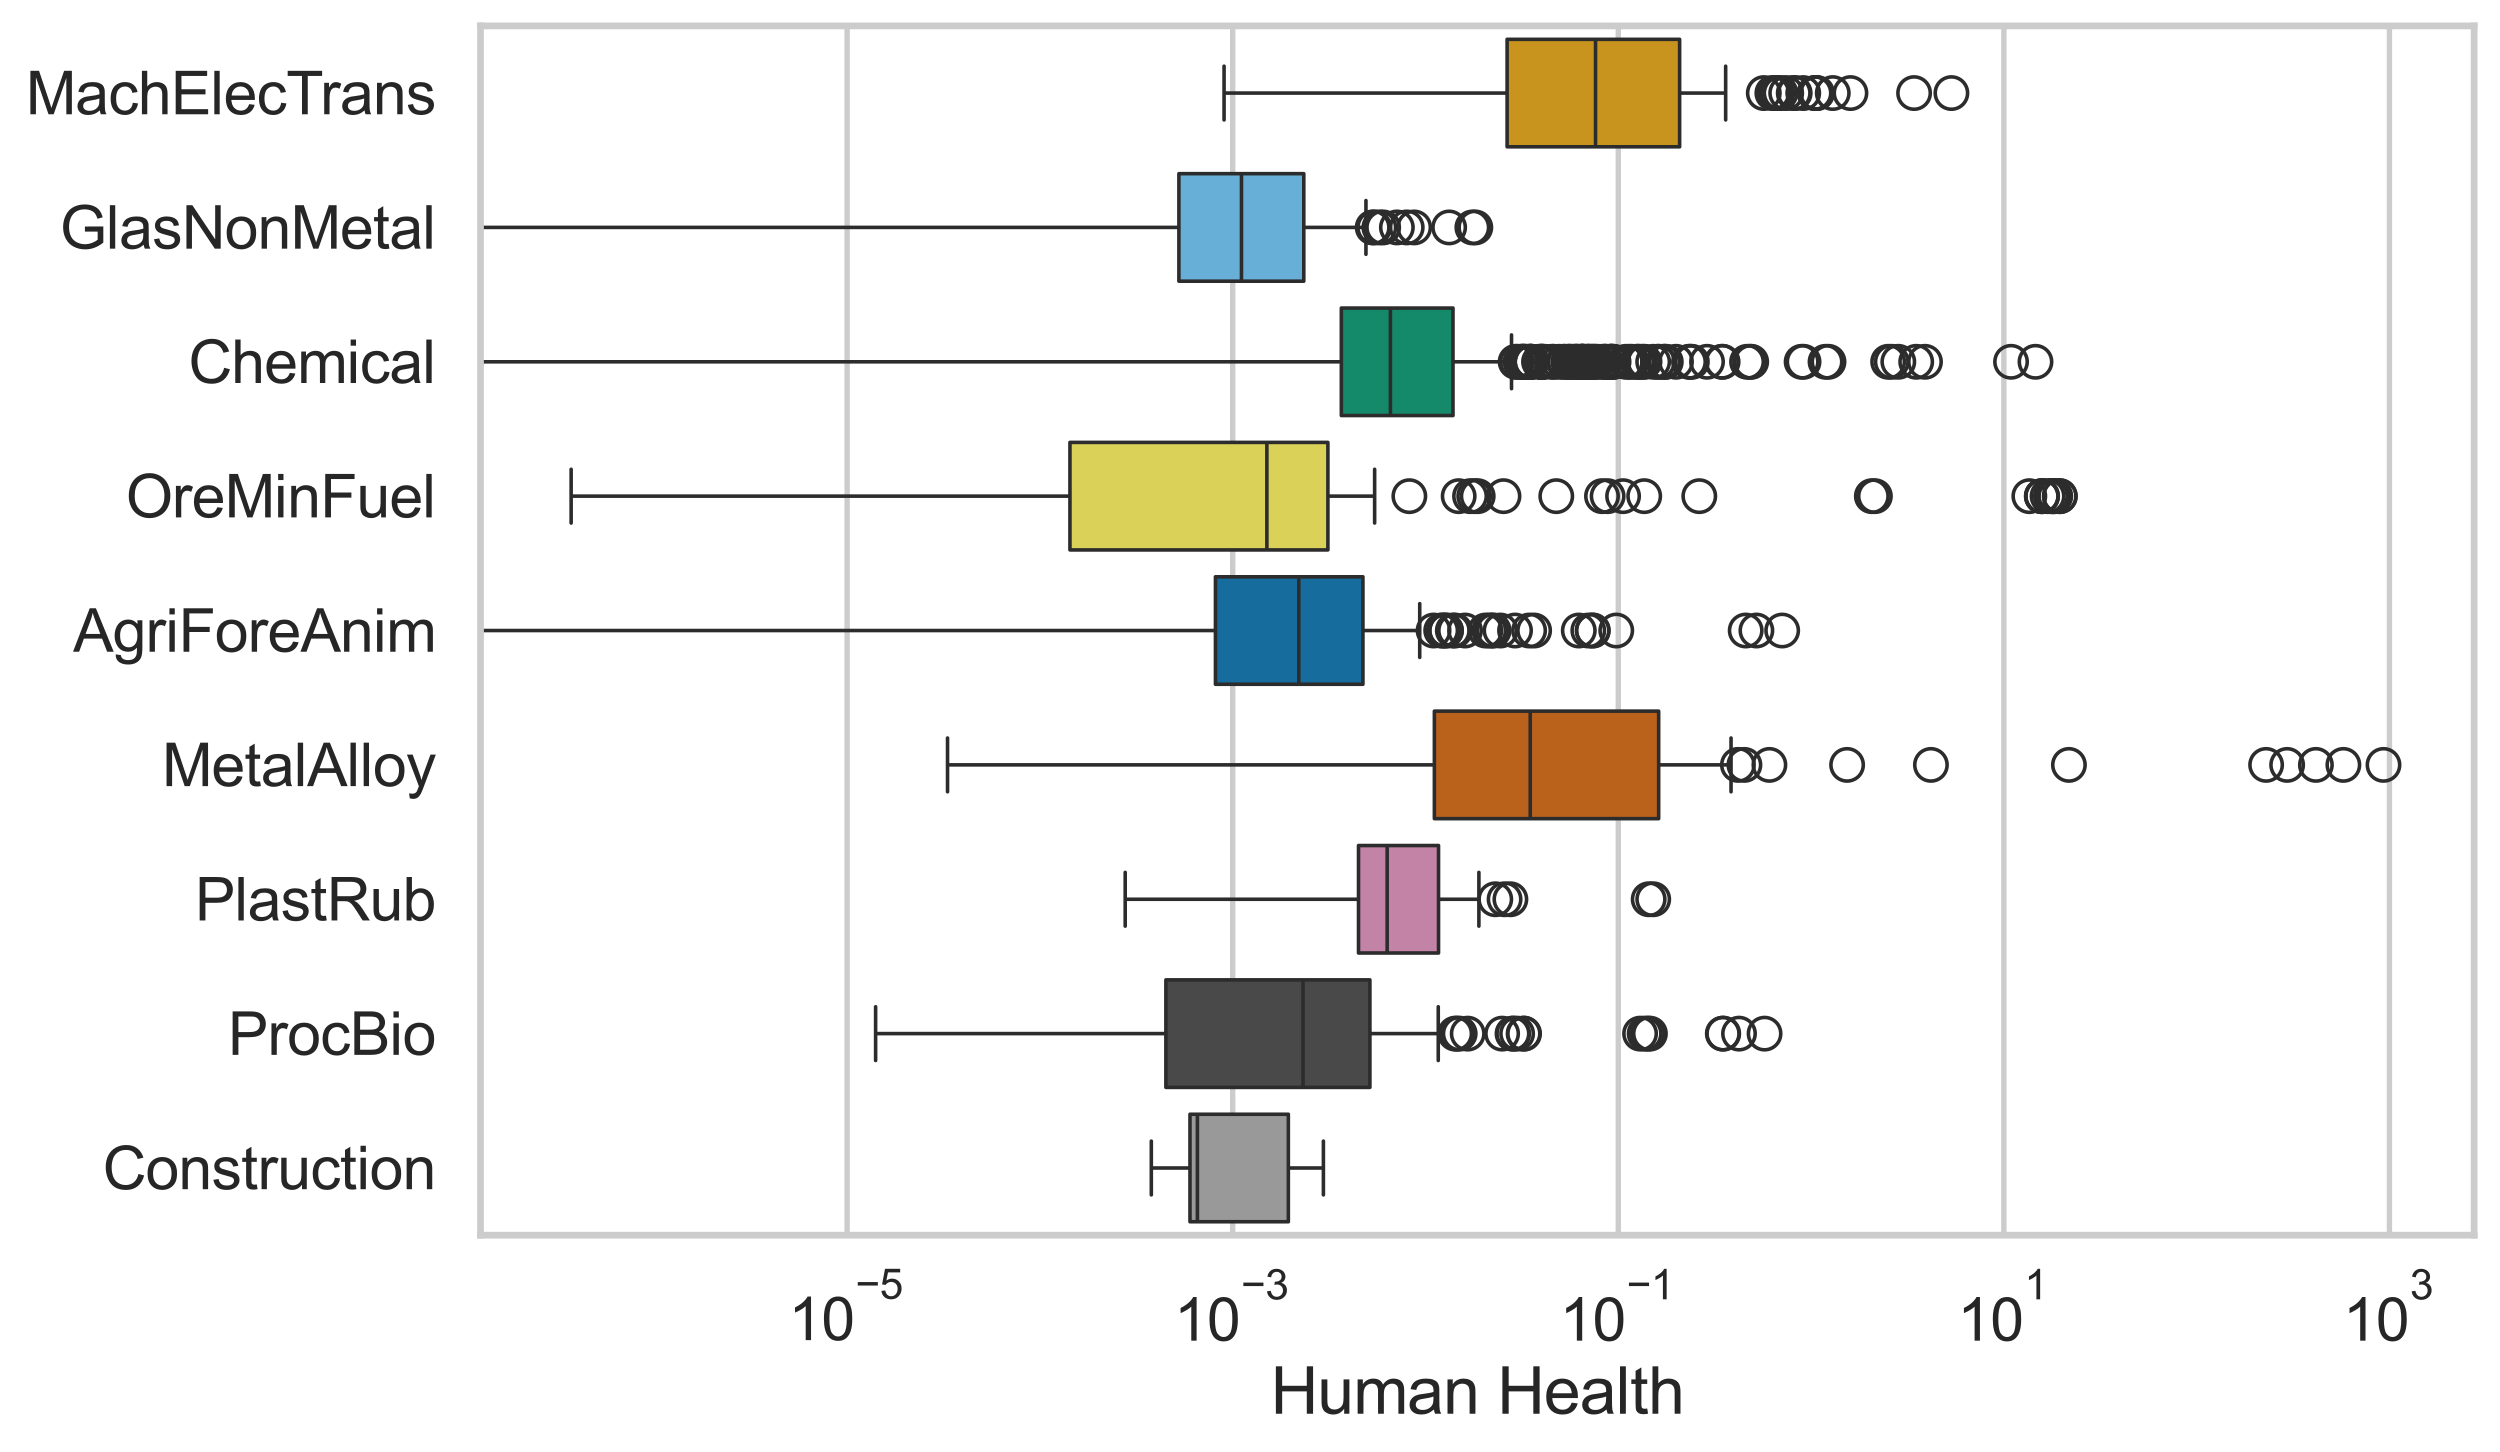 <?xml version="1.0" encoding="utf-8" standalone="no"?>
<!DOCTYPE svg PUBLIC "-//W3C//DTD SVG 1.1//EN"
  "http://www.w3.org/Graphics/SVG/1.1/DTD/svg11.dtd">
<svg xmlns:xlink="http://www.w3.org/1999/xlink" width="695.577pt" height="404.121pt" viewBox="0 0 695.577 404.121" xmlns="http://www.w3.org/2000/svg" version="1.1">
 <defs>
  <style type="text/css">*{stroke-linejoin: round; stroke-linecap: butt}</style>
 </defs>
 <g id="figure_1">
  <g id="patch_1">
   <path d="M 0 404.121 
L 695.577 404.121 
L 695.577 0 
L 0 0 
z
" style="fill: #ffffff"/>
  </g>
  <g id="axes_1">
   <g id="patch_2">
    <path d="M 133.697 343.665 
L 688.377 343.665 
L 688.377 7.2 
L 133.697 7.2 
z
" style="fill: #ffffff"/>
   </g>
   <g id="matplotlib.axis_1">
    <g id="xtick_1">
     <g id="line2d_1">
      <path d="M 235.695 343.665 
L 235.695 7.2 
" clip-path="url(#p08012b3568)" style="fill: none; stroke: #cccccc; stroke-width: 1.5; stroke-linecap: round"/>
     </g>
     <g id="text_1">
      <!-- $\mathdefault{10^{-5}}$ -->
      <g style="fill: #262626" transform="translate(219.36 373.015) scale(0.165 -0.165)">
       <defs>
        <path id="ArialMT-31" d="M 2384 0 
L 1822 0 
L 1822 3584 
Q 1619 3391 1289 3197 
Q 959 3003 697 2906 
L 697 3450 
Q 1169 3672 1522 3987 
Q 1875 4303 2022 4600 
L 2384 4600 
L 2384 0 
z
" transform="scale(0.016)"/>
        <path id="ArialMT-30" d="M 266 2259 
Q 266 3072 433 3567 
Q 600 4063 929 4331 
Q 1259 4600 1759 4600 
Q 2128 4600 2406 4451 
Q 2684 4303 2865 4023 
Q 3047 3744 3150 3342 
Q 3253 2941 3253 2259 
Q 3253 1453 3087 958 
Q 2922 463 2592 192 
Q 2263 -78 1759 -78 
Q 1097 -78 719 397 
Q 266 969 266 2259 
z
M 844 2259 
Q 844 1131 1108 757 
Q 1372 384 1759 384 
Q 2147 384 2411 759 
Q 2675 1134 2675 2259 
Q 2675 3391 2411 3762 
Q 2147 4134 1753 4134 
Q 1366 4134 1134 3806 
Q 844 3388 844 2259 
z
" transform="scale(0.016)"/>
        <path id="ArialMT-2212" d="M 3381 1997 
L 356 1997 
L 356 2522 
L 3381 2522 
L 3381 1997 
z
" transform="scale(0.016)"/>
        <path id="ArialMT-35" d="M 266 1200 
L 856 1250 
Q 922 819 1161 601 
Q 1400 384 1738 384 
Q 2144 384 2425 690 
Q 2706 997 2706 1503 
Q 2706 1984 2436 2262 
Q 2166 2541 1728 2541 
Q 1456 2541 1237 2417 
Q 1019 2294 894 2097 
L 366 2166 
L 809 4519 
L 3088 4519 
L 3088 3981 
L 1259 3981 
L 1013 2750 
Q 1425 3038 1878 3038 
Q 2478 3038 2890 2622 
Q 3303 2206 3303 1553 
Q 3303 931 2941 478 
Q 2500 -78 1738 -78 
Q 1113 -78 717 272 
Q 322 622 266 1200 
z
" transform="scale(0.016)"/>
       </defs>
       <use xlink:href="#ArialMT-31" transform="translate(0 0.88)"/>
       <use xlink:href="#ArialMT-30" transform="translate(55.615 0.88)"/>
       <use xlink:href="#ArialMT-2212" transform="translate(112.973 70.573) scale(0.7)"/>
       <use xlink:href="#ArialMT-35" transform="translate(153.852 70.573) scale(0.7)"/>
      </g>
     </g>
    </g>
    <g id="xtick_2">
     <g id="line2d_2">
      <path d="M 342.976 343.665 
L 342.976 7.2 
" clip-path="url(#p08012b3568)" style="fill: none; stroke: #cccccc; stroke-width: 1.5; stroke-linecap: round"/>
     </g>
     <g id="text_2">
      <!-- $\mathdefault{10^{-3}}$ -->
      <g style="fill: #262626" transform="translate(326.641 373.18) scale(0.165 -0.165)">
       <defs>
        <path id="ArialMT-33" d="M 269 1209 
L 831 1284 
Q 928 806 1161 595 
Q 1394 384 1728 384 
Q 2125 384 2398 659 
Q 2672 934 2672 1341 
Q 2672 1728 2419 1979 
Q 2166 2231 1775 2231 
Q 1616 2231 1378 2169 
L 1441 2663 
Q 1497 2656 1531 2656 
Q 1891 2656 2178 2843 
Q 2466 3031 2466 3422 
Q 2466 3731 2256 3934 
Q 2047 4138 1716 4138 
Q 1388 4138 1169 3931 
Q 950 3725 888 3313 
L 325 3413 
Q 428 3978 793 4289 
Q 1159 4600 1703 4600 
Q 2078 4600 2393 4439 
Q 2709 4278 2876 4000 
Q 3044 3722 3044 3409 
Q 3044 3113 2884 2869 
Q 2725 2625 2413 2481 
Q 2819 2388 3044 2092 
Q 3269 1797 3269 1353 
Q 3269 753 2831 336 
Q 2394 -81 1725 -81 
Q 1122 -81 723 278 
Q 325 638 269 1209 
z
" transform="scale(0.016)"/>
       </defs>
       <use xlink:href="#ArialMT-31" transform="translate(0 0.994)"/>
       <use xlink:href="#ArialMT-30" transform="translate(55.615 0.994)"/>
       <use xlink:href="#ArialMT-2212" transform="translate(112.973 70.688) scale(0.7)"/>
       <use xlink:href="#ArialMT-33" transform="translate(153.852 70.688) scale(0.7)"/>
      </g>
     </g>
    </g>
    <g id="xtick_3">
     <g id="line2d_3">
      <path d="M 450.256 343.665 
L 450.256 7.2 
" clip-path="url(#p08012b3568)" style="fill: none; stroke: #cccccc; stroke-width: 1.5; stroke-linecap: round"/>
     </g>
     <g id="text_3">
      <!-- $\mathdefault{10^{-1}}$ -->
      <g style="fill: #262626" transform="translate(433.921 373.18) scale(0.165 -0.165)">
       <use xlink:href="#ArialMT-31" transform="translate(0 0.994)"/>
       <use xlink:href="#ArialMT-30" transform="translate(55.615 0.994)"/>
       <use xlink:href="#ArialMT-2212" transform="translate(112.973 70.688) scale(0.7)"/>
       <use xlink:href="#ArialMT-31" transform="translate(153.852 70.688) scale(0.7)"/>
      </g>
     </g>
    </g>
    <g id="xtick_4">
     <g id="line2d_4">
      <path d="M 557.537 343.665 
L 557.537 7.2 
" clip-path="url(#p08012b3568)" style="fill: none; stroke: #cccccc; stroke-width: 1.5; stroke-linecap: round"/>
     </g>
     <g id="text_4">
      <!-- $\mathdefault{10^{1}}$ -->
      <g style="fill: #262626" transform="translate(544.585 373.18) scale(0.165 -0.165)">
       <use xlink:href="#ArialMT-31" transform="translate(0 0.994)"/>
       <use xlink:href="#ArialMT-30" transform="translate(55.615 0.994)"/>
       <use xlink:href="#ArialMT-31" transform="translate(112.973 70.688) scale(0.7)"/>
      </g>
     </g>
    </g>
    <g id="xtick_5">
     <g id="line2d_5">
      <path d="M 664.818 343.665 
L 664.818 7.2 
" clip-path="url(#p08012b3568)" style="fill: none; stroke: #cccccc; stroke-width: 1.5; stroke-linecap: round"/>
     </g>
     <g id="text_5">
      <!-- $\mathdefault{10^{3}}$ -->
      <g style="fill: #262626" transform="translate(651.865 373.18) scale(0.165 -0.165)">
       <use xlink:href="#ArialMT-31" transform="translate(0 0.994)"/>
       <use xlink:href="#ArialMT-30" transform="translate(55.615 0.994)"/>
       <use xlink:href="#ArialMT-33" transform="translate(112.973 70.688) scale(0.7)"/>
      </g>
     </g>
    </g>
    <g id="text_6">
     <!-- Human Health -->
     <g style="fill: #262626" transform="translate(353.511 393.344) scale(0.18 -0.18)">
      <defs>
       <path id="ArialMT-48" d="M 513 0 
L 513 4581 
L 1119 4581 
L 1119 2700 
L 3500 2700 
L 3500 4581 
L 4106 4581 
L 4106 0 
L 3500 0 
L 3500 2159 
L 1119 2159 
L 1119 0 
L 513 0 
z
" transform="scale(0.016)"/>
       <path id="ArialMT-75" d="M 2597 0 
L 2597 488 
Q 2209 -75 1544 -75 
Q 1250 -75 995 37 
Q 741 150 617 320 
Q 494 491 444 738 
Q 409 903 409 1263 
L 409 3319 
L 972 3319 
L 972 1478 
Q 972 1038 1006 884 
Q 1059 663 1231 536 
Q 1403 409 1656 409 
Q 1909 409 2131 539 
Q 2353 669 2445 892 
Q 2538 1116 2538 1541 
L 2538 3319 
L 3100 3319 
L 3100 0 
L 2597 0 
z
" transform="scale(0.016)"/>
       <path id="ArialMT-6d" d="M 422 0 
L 422 3319 
L 925 3319 
L 925 2853 
Q 1081 3097 1340 3245 
Q 1600 3394 1931 3394 
Q 2300 3394 2536 3241 
Q 2772 3088 2869 2813 
Q 3263 3394 3894 3394 
Q 4388 3394 4653 3120 
Q 4919 2847 4919 2278 
L 4919 0 
L 4359 0 
L 4359 2091 
Q 4359 2428 4304 2576 
Q 4250 2725 4106 2815 
Q 3963 2906 3769 2906 
Q 3419 2906 3187 2673 
Q 2956 2441 2956 1928 
L 2956 0 
L 2394 0 
L 2394 2156 
Q 2394 2531 2256 2718 
Q 2119 2906 1806 2906 
Q 1569 2906 1367 2781 
Q 1166 2656 1075 2415 
Q 984 2175 984 1722 
L 984 0 
L 422 0 
z
" transform="scale(0.016)"/>
       <path id="ArialMT-61" d="M 2588 409 
Q 2275 144 1986 34 
Q 1697 -75 1366 -75 
Q 819 -75 525 192 
Q 231 459 231 875 
Q 231 1119 342 1320 
Q 453 1522 633 1644 
Q 813 1766 1038 1828 
Q 1203 1872 1538 1913 
Q 2219 1994 2541 2106 
Q 2544 2222 2544 2253 
Q 2544 2597 2384 2738 
Q 2169 2928 1744 2928 
Q 1347 2928 1158 2789 
Q 969 2650 878 2297 
L 328 2372 
Q 403 2725 575 2942 
Q 747 3159 1072 3276 
Q 1397 3394 1825 3394 
Q 2250 3394 2515 3294 
Q 2781 3194 2906 3042 
Q 3031 2891 3081 2659 
Q 3109 2516 3109 2141 
L 3109 1391 
Q 3109 606 3145 398 
Q 3181 191 3288 0 
L 2700 0 
Q 2613 175 2588 409 
z
M 2541 1666 
Q 2234 1541 1622 1453 
Q 1275 1403 1131 1340 
Q 988 1278 909 1158 
Q 831 1038 831 891 
Q 831 666 1001 516 
Q 1172 366 1500 366 
Q 1825 366 2078 508 
Q 2331 650 2450 897 
Q 2541 1088 2541 1459 
L 2541 1666 
z
" transform="scale(0.016)"/>
       <path id="ArialMT-6e" d="M 422 0 
L 422 3319 
L 928 3319 
L 928 2847 
Q 1294 3394 1984 3394 
Q 2284 3394 2536 3286 
Q 2788 3178 2913 3003 
Q 3038 2828 3088 2588 
Q 3119 2431 3119 2041 
L 3119 0 
L 2556 0 
L 2556 2019 
Q 2556 2363 2490 2533 
Q 2425 2703 2258 2804 
Q 2091 2906 1866 2906 
Q 1506 2906 1245 2678 
Q 984 2450 984 1813 
L 984 0 
L 422 0 
z
" transform="scale(0.016)"/>
       <path id="ArialMT-20" transform="scale(0.016)"/>
       <path id="ArialMT-65" d="M 2694 1069 
L 3275 997 
Q 3138 488 2766 206 
Q 2394 -75 1816 -75 
Q 1088 -75 661 373 
Q 234 822 234 1631 
Q 234 2469 665 2931 
Q 1097 3394 1784 3394 
Q 2450 3394 2872 2941 
Q 3294 2488 3294 1666 
Q 3294 1616 3291 1516 
L 816 1516 
Q 847 969 1125 678 
Q 1403 388 1819 388 
Q 2128 388 2347 550 
Q 2566 713 2694 1069 
z
M 847 1978 
L 2700 1978 
Q 2663 2397 2488 2606 
Q 2219 2931 1791 2931 
Q 1403 2931 1139 2672 
Q 875 2413 847 1978 
z
" transform="scale(0.016)"/>
       <path id="ArialMT-6c" d="M 409 0 
L 409 4581 
L 972 4581 
L 972 0 
L 409 0 
z
" transform="scale(0.016)"/>
       <path id="ArialMT-74" d="M 1650 503 
L 1731 6 
Q 1494 -44 1306 -44 
Q 1000 -44 831 53 
Q 663 150 594 308 
Q 525 466 525 972 
L 525 2881 
L 113 2881 
L 113 3319 
L 525 3319 
L 525 4141 
L 1084 4478 
L 1084 3319 
L 1650 3319 
L 1650 2881 
L 1084 2881 
L 1084 941 
Q 1084 700 1114 631 
Q 1144 563 1211 522 
Q 1278 481 1403 481 
Q 1497 481 1650 503 
z
" transform="scale(0.016)"/>
       <path id="ArialMT-68" d="M 422 0 
L 422 4581 
L 984 4581 
L 984 2938 
Q 1378 3394 1978 3394 
Q 2347 3394 2619 3248 
Q 2891 3103 3008 2847 
Q 3125 2591 3125 2103 
L 3125 0 
L 2563 0 
L 2563 2103 
Q 2563 2525 2380 2717 
Q 2197 2909 1863 2909 
Q 1613 2909 1392 2779 
Q 1172 2650 1078 2428 
Q 984 2206 984 1816 
L 984 0 
L 422 0 
z
" transform="scale(0.016)"/>
      </defs>
      <use xlink:href="#ArialMT-48"/>
      <use xlink:href="#ArialMT-75" transform="translate(72.217 0)"/>
      <use xlink:href="#ArialMT-6d" transform="translate(127.832 0)"/>
      <use xlink:href="#ArialMT-61" transform="translate(211.133 0)"/>
      <use xlink:href="#ArialMT-6e" transform="translate(266.748 0)"/>
      <use xlink:href="#ArialMT-20" transform="translate(322.363 0)"/>
      <use xlink:href="#ArialMT-48" transform="translate(350.146 0)"/>
      <use xlink:href="#ArialMT-65" transform="translate(422.363 0)"/>
      <use xlink:href="#ArialMT-61" transform="translate(477.979 0)"/>
      <use xlink:href="#ArialMT-6c" transform="translate(533.594 0)"/>
      <use xlink:href="#ArialMT-74" transform="translate(555.811 0)"/>
      <use xlink:href="#ArialMT-68" transform="translate(583.594 0)"/>
     </g>
    </g>
   </g>
   <g id="matplotlib.axis_2">
    <g id="ytick_1">
     <g id="text_7">
      <!-- MachElecTrans -->
      <g style="fill: #262626" transform="translate(7.2 31.798) scale(0.165 -0.165)">
       <defs>
        <path id="ArialMT-4d" d="M 475 0 
L 475 4581 
L 1388 4581 
L 2472 1338 
Q 2622 884 2691 659 
Q 2769 909 2934 1394 
L 4031 4581 
L 4847 4581 
L 4847 0 
L 4263 0 
L 4263 3834 
L 2931 0 
L 2384 0 
L 1059 3900 
L 1059 0 
L 475 0 
z
" transform="scale(0.016)"/>
        <path id="ArialMT-63" d="M 2588 1216 
L 3141 1144 
Q 3050 572 2676 248 
Q 2303 -75 1759 -75 
Q 1078 -75 664 370 
Q 250 816 250 1647 
Q 250 2184 428 2587 
Q 606 2991 970 3192 
Q 1334 3394 1763 3394 
Q 2303 3394 2647 3120 
Q 2991 2847 3088 2344 
L 2541 2259 
Q 2463 2594 2264 2762 
Q 2066 2931 1784 2931 
Q 1359 2931 1093 2626 
Q 828 2322 828 1663 
Q 828 994 1084 691 
Q 1341 388 1753 388 
Q 2084 388 2306 591 
Q 2528 794 2588 1216 
z
" transform="scale(0.016)"/>
        <path id="ArialMT-45" d="M 506 0 
L 506 4581 
L 3819 4581 
L 3819 4041 
L 1113 4041 
L 1113 2638 
L 3647 2638 
L 3647 2100 
L 1113 2100 
L 1113 541 
L 3925 541 
L 3925 0 
L 506 0 
z
" transform="scale(0.016)"/>
        <path id="ArialMT-54" d="M 1659 0 
L 1659 4041 
L 150 4041 
L 150 4581 
L 3781 4581 
L 3781 4041 
L 2266 4041 
L 2266 0 
L 1659 0 
z
" transform="scale(0.016)"/>
        <path id="ArialMT-72" d="M 416 0 
L 416 3319 
L 922 3319 
L 922 2816 
Q 1116 3169 1280 3281 
Q 1444 3394 1641 3394 
Q 1925 3394 2219 3213 
L 2025 2691 
Q 1819 2813 1613 2813 
Q 1428 2813 1281 2702 
Q 1134 2591 1072 2394 
Q 978 2094 978 1738 
L 978 0 
L 416 0 
z
" transform="scale(0.016)"/>
        <path id="ArialMT-73" d="M 197 991 
L 753 1078 
Q 800 744 1014 566 
Q 1228 388 1613 388 
Q 2000 388 2187 545 
Q 2375 703 2375 916 
Q 2375 1106 2209 1216 
Q 2094 1291 1634 1406 
Q 1016 1563 777 1677 
Q 538 1791 414 1992 
Q 291 2194 291 2438 
Q 291 2659 392 2848 
Q 494 3038 669 3163 
Q 800 3259 1026 3326 
Q 1253 3394 1513 3394 
Q 1903 3394 2198 3281 
Q 2494 3169 2634 2976 
Q 2775 2784 2828 2463 
L 2278 2388 
Q 2241 2644 2061 2787 
Q 1881 2931 1553 2931 
Q 1166 2931 1000 2803 
Q 834 2675 834 2503 
Q 834 2394 903 2306 
Q 972 2216 1119 2156 
Q 1203 2125 1616 2013 
Q 2213 1853 2448 1751 
Q 2684 1650 2818 1456 
Q 2953 1263 2953 975 
Q 2953 694 2789 445 
Q 2625 197 2315 61 
Q 2006 -75 1616 -75 
Q 969 -75 630 194 
Q 291 463 197 991 
z
" transform="scale(0.016)"/>
       </defs>
       <use xlink:href="#ArialMT-4d"/>
       <use xlink:href="#ArialMT-61" transform="translate(83.301 0)"/>
       <use xlink:href="#ArialMT-63" transform="translate(138.916 0)"/>
       <use xlink:href="#ArialMT-68" transform="translate(188.916 0)"/>
       <use xlink:href="#ArialMT-45" transform="translate(244.531 0)"/>
       <use xlink:href="#ArialMT-6c" transform="translate(311.23 0)"/>
       <use xlink:href="#ArialMT-65" transform="translate(333.447 0)"/>
       <use xlink:href="#ArialMT-63" transform="translate(389.062 0)"/>
       <use xlink:href="#ArialMT-54" transform="translate(439.062 0)"/>
       <use xlink:href="#ArialMT-72" transform="translate(496.396 0)"/>
       <use xlink:href="#ArialMT-61" transform="translate(529.697 0)"/>
       <use xlink:href="#ArialMT-6e" transform="translate(585.312 0)"/>
       <use xlink:href="#ArialMT-73" transform="translate(640.928 0)"/>
      </g>
     </g>
    </g>
    <g id="ytick_2">
     <g id="text_8">
      <!-- GlasNonMetal -->
      <g style="fill: #262626" transform="translate(16.659 69.183) scale(0.165 -0.165)">
       <defs>
        <path id="ArialMT-47" d="M 2638 1797 
L 2638 2334 
L 4578 2338 
L 4578 638 
Q 4131 281 3656 101 
Q 3181 -78 2681 -78 
Q 2006 -78 1454 211 
Q 903 500 622 1047 
Q 341 1594 341 2269 
Q 341 2938 620 3517 
Q 900 4097 1425 4378 
Q 1950 4659 2634 4659 
Q 3131 4659 3532 4498 
Q 3934 4338 4162 4050 
Q 4391 3763 4509 3300 
L 3963 3150 
Q 3859 3500 3706 3700 
Q 3553 3900 3268 4020 
Q 2984 4141 2638 4141 
Q 2222 4141 1919 4014 
Q 1616 3888 1430 3681 
Q 1244 3475 1141 3228 
Q 966 2803 966 2306 
Q 966 1694 1177 1281 
Q 1388 869 1791 669 
Q 2194 469 2647 469 
Q 3041 469 3416 620 
Q 3791 772 3984 944 
L 3984 1797 
L 2638 1797 
z
" transform="scale(0.016)"/>
        <path id="ArialMT-4e" d="M 488 0 
L 488 4581 
L 1109 4581 
L 3516 984 
L 3516 4581 
L 4097 4581 
L 4097 0 
L 3475 0 
L 1069 3600 
L 1069 0 
L 488 0 
z
" transform="scale(0.016)"/>
        <path id="ArialMT-6f" d="M 213 1659 
Q 213 2581 725 3025 
Q 1153 3394 1769 3394 
Q 2453 3394 2887 2945 
Q 3322 2497 3322 1706 
Q 3322 1066 3130 698 
Q 2938 331 2570 128 
Q 2203 -75 1769 -75 
Q 1072 -75 642 372 
Q 213 819 213 1659 
z
M 791 1659 
Q 791 1022 1069 705 
Q 1347 388 1769 388 
Q 2188 388 2466 706 
Q 2744 1025 2744 1678 
Q 2744 2294 2464 2611 
Q 2184 2928 1769 2928 
Q 1347 2928 1069 2612 
Q 791 2297 791 1659 
z
" transform="scale(0.016)"/>
       </defs>
       <use xlink:href="#ArialMT-47"/>
       <use xlink:href="#ArialMT-6c" transform="translate(77.783 0)"/>
       <use xlink:href="#ArialMT-61" transform="translate(100 0)"/>
       <use xlink:href="#ArialMT-73" transform="translate(155.615 0)"/>
       <use xlink:href="#ArialMT-4e" transform="translate(205.615 0)"/>
       <use xlink:href="#ArialMT-6f" transform="translate(277.832 0)"/>
       <use xlink:href="#ArialMT-6e" transform="translate(333.447 0)"/>
       <use xlink:href="#ArialMT-4d" transform="translate(389.062 0)"/>
       <use xlink:href="#ArialMT-65" transform="translate(472.363 0)"/>
       <use xlink:href="#ArialMT-74" transform="translate(527.979 0)"/>
       <use xlink:href="#ArialMT-61" transform="translate(555.762 0)"/>
       <use xlink:href="#ArialMT-6c" transform="translate(611.377 0)"/>
      </g>
     </g>
    </g>
    <g id="ytick_3">
     <g id="text_9">
      <!-- Chemical -->
      <g style="fill: #262626" transform="translate(52.428 106.568) scale(0.165 -0.165)">
       <defs>
        <path id="ArialMT-43" d="M 3763 1606 
L 4369 1453 
Q 4178 706 3683 314 
Q 3188 -78 2472 -78 
Q 1731 -78 1267 223 
Q 803 525 561 1097 
Q 319 1669 319 2325 
Q 319 3041 592 3573 
Q 866 4106 1370 4382 
Q 1875 4659 2481 4659 
Q 3169 4659 3637 4309 
Q 4106 3959 4291 3325 
L 3694 3184 
Q 3534 3684 3231 3912 
Q 2928 4141 2469 4141 
Q 1941 4141 1586 3887 
Q 1231 3634 1087 3207 
Q 944 2781 944 2328 
Q 944 1744 1114 1308 
Q 1284 872 1643 656 
Q 2003 441 2422 441 
Q 2931 441 3284 734 
Q 3638 1028 3763 1606 
z
" transform="scale(0.016)"/>
        <path id="ArialMT-69" d="M 425 3934 
L 425 4581 
L 988 4581 
L 988 3934 
L 425 3934 
z
M 425 0 
L 425 3319 
L 988 3319 
L 988 0 
L 425 0 
z
" transform="scale(0.016)"/>
       </defs>
       <use xlink:href="#ArialMT-43"/>
       <use xlink:href="#ArialMT-68" transform="translate(72.217 0)"/>
       <use xlink:href="#ArialMT-65" transform="translate(127.832 0)"/>
       <use xlink:href="#ArialMT-6d" transform="translate(183.447 0)"/>
       <use xlink:href="#ArialMT-69" transform="translate(266.748 0)"/>
       <use xlink:href="#ArialMT-63" transform="translate(288.965 0)"/>
       <use xlink:href="#ArialMT-61" transform="translate(338.965 0)"/>
       <use xlink:href="#ArialMT-6c" transform="translate(394.58 0)"/>
      </g>
     </g>
    </g>
    <g id="ytick_4">
     <g id="text_10">
      <!-- OreMinFuel -->
      <g style="fill: #262626" transform="translate(35.013 143.953) scale(0.165 -0.165)">
       <defs>
        <path id="ArialMT-4f" d="M 309 2231 
Q 309 3372 921 4017 
Q 1534 4663 2503 4663 
Q 3138 4663 3647 4359 
Q 4156 4056 4423 3514 
Q 4691 2972 4691 2284 
Q 4691 1588 4409 1038 
Q 4128 488 3612 205 
Q 3097 -78 2500 -78 
Q 1853 -78 1343 234 
Q 834 547 571 1087 
Q 309 1628 309 2231 
z
M 934 2222 
Q 934 1394 1379 917 
Q 1825 441 2497 441 
Q 3181 441 3623 922 
Q 4066 1403 4066 2288 
Q 4066 2847 3877 3264 
Q 3688 3681 3323 3911 
Q 2959 4141 2506 4141 
Q 1863 4141 1398 3698 
Q 934 3256 934 2222 
z
" transform="scale(0.016)"/>
        <path id="ArialMT-46" d="M 525 0 
L 525 4581 
L 3616 4581 
L 3616 4041 
L 1131 4041 
L 1131 2622 
L 3281 2622 
L 3281 2081 
L 1131 2081 
L 1131 0 
L 525 0 
z
" transform="scale(0.016)"/>
       </defs>
       <use xlink:href="#ArialMT-4f"/>
       <use xlink:href="#ArialMT-72" transform="translate(77.783 0)"/>
       <use xlink:href="#ArialMT-65" transform="translate(111.084 0)"/>
       <use xlink:href="#ArialMT-4d" transform="translate(166.699 0)"/>
       <use xlink:href="#ArialMT-69" transform="translate(250 0)"/>
       <use xlink:href="#ArialMT-6e" transform="translate(272.217 0)"/>
       <use xlink:href="#ArialMT-46" transform="translate(327.832 0)"/>
       <use xlink:href="#ArialMT-75" transform="translate(388.916 0)"/>
       <use xlink:href="#ArialMT-65" transform="translate(444.531 0)"/>
       <use xlink:href="#ArialMT-6c" transform="translate(500.146 0)"/>
      </g>
     </g>
    </g>
    <g id="ytick_5">
     <g id="text_11">
      <!-- AgriForeAnim -->
      <g style="fill: #262626" transform="translate(20.341 181.337) scale(0.165 -0.165)">
       <defs>
        <path id="ArialMT-41" d="M -9 0 
L 1750 4581 
L 2403 4581 
L 4278 0 
L 3588 0 
L 3053 1388 
L 1138 1388 
L 634 0 
L -9 0 
z
M 1313 1881 
L 2866 1881 
L 2388 3150 
Q 2169 3728 2063 4100 
Q 1975 3659 1816 3225 
L 1313 1881 
z
" transform="scale(0.016)"/>
        <path id="ArialMT-67" d="M 319 -275 
L 866 -356 
Q 900 -609 1056 -725 
Q 1266 -881 1628 -881 
Q 2019 -881 2231 -725 
Q 2444 -569 2519 -288 
Q 2563 -116 2559 434 
Q 2191 0 1641 0 
Q 956 0 581 494 
Q 206 988 206 1678 
Q 206 2153 378 2554 
Q 550 2956 876 3175 
Q 1203 3394 1644 3394 
Q 2231 3394 2613 2919 
L 2613 3319 
L 3131 3319 
L 3131 450 
Q 3131 -325 2973 -648 
Q 2816 -972 2473 -1159 
Q 2131 -1347 1631 -1347 
Q 1038 -1347 672 -1080 
Q 306 -813 319 -275 
z
M 784 1719 
Q 784 1066 1043 766 
Q 1303 466 1694 466 
Q 2081 466 2343 764 
Q 2606 1063 2606 1700 
Q 2606 2309 2336 2618 
Q 2066 2928 1684 2928 
Q 1309 2928 1046 2623 
Q 784 2319 784 1719 
z
" transform="scale(0.016)"/>
       </defs>
       <use xlink:href="#ArialMT-41"/>
       <use xlink:href="#ArialMT-67" transform="translate(66.699 0)"/>
       <use xlink:href="#ArialMT-72" transform="translate(122.314 0)"/>
       <use xlink:href="#ArialMT-69" transform="translate(155.615 0)"/>
       <use xlink:href="#ArialMT-46" transform="translate(177.832 0)"/>
       <use xlink:href="#ArialMT-6f" transform="translate(238.916 0)"/>
       <use xlink:href="#ArialMT-72" transform="translate(294.531 0)"/>
       <use xlink:href="#ArialMT-65" transform="translate(327.832 0)"/>
       <use xlink:href="#ArialMT-41" transform="translate(383.447 0)"/>
       <use xlink:href="#ArialMT-6e" transform="translate(450.146 0)"/>
       <use xlink:href="#ArialMT-69" transform="translate(505.762 0)"/>
       <use xlink:href="#ArialMT-6d" transform="translate(527.979 0)"/>
      </g>
     </g>
    </g>
    <g id="ytick_6">
     <g id="text_12">
      <!-- MetalAlloy -->
      <g style="fill: #262626" transform="translate(45.088 218.722) scale(0.165 -0.165)">
       <defs>
        <path id="ArialMT-79" d="M 397 -1278 
L 334 -750 
Q 519 -800 656 -800 
Q 844 -800 956 -737 
Q 1069 -675 1141 -563 
Q 1194 -478 1313 -144 
Q 1328 -97 1363 -6 
L 103 3319 
L 709 3319 
L 1400 1397 
Q 1534 1031 1641 628 
Q 1738 1016 1872 1384 
L 2581 3319 
L 3144 3319 
L 1881 -56 
Q 1678 -603 1566 -809 
Q 1416 -1088 1222 -1217 
Q 1028 -1347 759 -1347 
Q 597 -1347 397 -1278 
z
" transform="scale(0.016)"/>
       </defs>
       <use xlink:href="#ArialMT-4d"/>
       <use xlink:href="#ArialMT-65" transform="translate(83.301 0)"/>
       <use xlink:href="#ArialMT-74" transform="translate(138.916 0)"/>
       <use xlink:href="#ArialMT-61" transform="translate(166.699 0)"/>
       <use xlink:href="#ArialMT-6c" transform="translate(222.314 0)"/>
       <use xlink:href="#ArialMT-41" transform="translate(244.531 0)"/>
       <use xlink:href="#ArialMT-6c" transform="translate(311.23 0)"/>
       <use xlink:href="#ArialMT-6c" transform="translate(333.447 0)"/>
       <use xlink:href="#ArialMT-6f" transform="translate(355.664 0)"/>
       <use xlink:href="#ArialMT-79" transform="translate(411.279 0)"/>
      </g>
     </g>
    </g>
    <g id="ytick_7">
     <g id="text_13">
      <!-- PlastRub -->
      <g style="fill: #262626" transform="translate(54.248 256.107) scale(0.165 -0.165)">
       <defs>
        <path id="ArialMT-50" d="M 494 0 
L 494 4581 
L 2222 4581 
Q 2678 4581 2919 4538 
Q 3256 4481 3484 4323 
Q 3713 4166 3852 3881 
Q 3991 3597 3991 3256 
Q 3991 2672 3619 2267 
Q 3247 1863 2275 1863 
L 1100 1863 
L 1100 0 
L 494 0 
z
M 1100 2403 
L 2284 2403 
Q 2872 2403 3119 2622 
Q 3366 2841 3366 3238 
Q 3366 3525 3220 3729 
Q 3075 3934 2838 4000 
Q 2684 4041 2272 4041 
L 1100 4041 
L 1100 2403 
z
" transform="scale(0.016)"/>
        <path id="ArialMT-52" d="M 503 0 
L 503 4581 
L 2534 4581 
Q 3147 4581 3465 4457 
Q 3784 4334 3975 4021 
Q 4166 3709 4166 3331 
Q 4166 2844 3850 2509 
Q 3534 2175 2875 2084 
Q 3116 1969 3241 1856 
Q 3506 1613 3744 1247 
L 4541 0 
L 3778 0 
L 3172 953 
Q 2906 1366 2734 1584 
Q 2563 1803 2427 1890 
Q 2291 1978 2150 2013 
Q 2047 2034 1813 2034 
L 1109 2034 
L 1109 0 
L 503 0 
z
M 1109 2559 
L 2413 2559 
Q 2828 2559 3062 2645 
Q 3297 2731 3419 2920 
Q 3541 3109 3541 3331 
Q 3541 3656 3305 3865 
Q 3069 4075 2559 4075 
L 1109 4075 
L 1109 2559 
z
" transform="scale(0.016)"/>
        <path id="ArialMT-62" d="M 941 0 
L 419 0 
L 419 4581 
L 981 4581 
L 981 2947 
Q 1338 3394 1891 3394 
Q 2197 3394 2470 3270 
Q 2744 3147 2920 2923 
Q 3097 2700 3197 2384 
Q 3297 2069 3297 1709 
Q 3297 856 2875 390 
Q 2453 -75 1863 -75 
Q 1275 -75 941 416 
L 941 0 
z
M 934 1684 
Q 934 1088 1097 822 
Q 1363 388 1816 388 
Q 2184 388 2453 708 
Q 2722 1028 2722 1663 
Q 2722 2313 2464 2622 
Q 2206 2931 1841 2931 
Q 1472 2931 1203 2611 
Q 934 2291 934 1684 
z
" transform="scale(0.016)"/>
       </defs>
       <use xlink:href="#ArialMT-50"/>
       <use xlink:href="#ArialMT-6c" transform="translate(66.699 0)"/>
       <use xlink:href="#ArialMT-61" transform="translate(88.916 0)"/>
       <use xlink:href="#ArialMT-73" transform="translate(144.531 0)"/>
       <use xlink:href="#ArialMT-74" transform="translate(194.531 0)"/>
       <use xlink:href="#ArialMT-52" transform="translate(222.314 0)"/>
       <use xlink:href="#ArialMT-75" transform="translate(294.531 0)"/>
       <use xlink:href="#ArialMT-62" transform="translate(350.146 0)"/>
      </g>
     </g>
    </g>
    <g id="ytick_8">
     <g id="text_14">
      <!-- ProcBio -->
      <g style="fill: #262626" transform="translate(63.424 293.492) scale(0.165 -0.165)">
       <defs>
        <path id="ArialMT-42" d="M 469 0 
L 469 4581 
L 2188 4581 
Q 2713 4581 3030 4442 
Q 3347 4303 3526 4014 
Q 3706 3725 3706 3409 
Q 3706 3116 3547 2856 
Q 3388 2597 3066 2438 
Q 3481 2316 3704 2022 
Q 3928 1728 3928 1328 
Q 3928 1006 3792 729 
Q 3656 453 3456 303 
Q 3256 153 2954 76 
Q 2653 0 2216 0 
L 469 0 
z
M 1075 2656 
L 2066 2656 
Q 2469 2656 2644 2709 
Q 2875 2778 2992 2937 
Q 3109 3097 3109 3338 
Q 3109 3566 3000 3739 
Q 2891 3913 2687 3977 
Q 2484 4041 1991 4041 
L 1075 4041 
L 1075 2656 
z
M 1075 541 
L 2216 541 
Q 2509 541 2628 563 
Q 2838 600 2978 687 
Q 3119 775 3209 942 
Q 3300 1109 3300 1328 
Q 3300 1584 3169 1773 
Q 3038 1963 2805 2039 
Q 2572 2116 2134 2116 
L 1075 2116 
L 1075 541 
z
" transform="scale(0.016)"/>
       </defs>
       <use xlink:href="#ArialMT-50"/>
       <use xlink:href="#ArialMT-72" transform="translate(66.699 0)"/>
       <use xlink:href="#ArialMT-6f" transform="translate(100 0)"/>
       <use xlink:href="#ArialMT-63" transform="translate(155.615 0)"/>
       <use xlink:href="#ArialMT-42" transform="translate(205.615 0)"/>
       <use xlink:href="#ArialMT-69" transform="translate(272.314 0)"/>
       <use xlink:href="#ArialMT-6f" transform="translate(294.531 0)"/>
      </g>
     </g>
    </g>
    <g id="ytick_9">
     <g id="text_15">
      <!-- Construction -->
      <g style="fill: #262626" transform="translate(28.575 330.877) scale(0.165 -0.165)">
       <use xlink:href="#ArialMT-43"/>
       <use xlink:href="#ArialMT-6f" transform="translate(72.217 0)"/>
       <use xlink:href="#ArialMT-6e" transform="translate(127.832 0)"/>
       <use xlink:href="#ArialMT-73" transform="translate(183.447 0)"/>
       <use xlink:href="#ArialMT-74" transform="translate(233.447 0)"/>
       <use xlink:href="#ArialMT-72" transform="translate(261.23 0)"/>
       <use xlink:href="#ArialMT-75" transform="translate(294.531 0)"/>
       <use xlink:href="#ArialMT-63" transform="translate(350.146 0)"/>
       <use xlink:href="#ArialMT-74" transform="translate(400.146 0)"/>
       <use xlink:href="#ArialMT-69" transform="translate(427.93 0)"/>
       <use xlink:href="#ArialMT-6f" transform="translate(450.146 0)"/>
       <use xlink:href="#ArialMT-6e" transform="translate(505.762 0)"/>
      </g>
     </g>
    </g>
   </g>
   <g id="patch_3">
    <path d="M 419.324 10.938 
L 419.324 40.846 
L 467.322 40.846 
L 467.322 10.938 
L 419.324 10.938 
z
" clip-path="url(#p08012b3568)" style="fill: #c9941d; stroke: #2c2c2c; stroke-linejoin: miter"/>
   </g>
   <g id="line2d_6">
    <path d="M 419.324 25.892 
L 340.573 25.892 
" clip-path="url(#p08012b3568)" style="fill: none; stroke: #2c2c2c"/>
   </g>
   <g id="line2d_7">
    <path d="M 467.322 25.892 
L 480.131 25.892 
" clip-path="url(#p08012b3568)" style="fill: none; stroke: #2c2c2c"/>
   </g>
   <g id="line2d_8">
    <path d="M 340.573 18.415 
L 340.573 33.369 
" clip-path="url(#p08012b3568)" style="fill: none; stroke: #2c2c2c; stroke-linecap: round"/>
   </g>
   <g id="line2d_9">
    <path d="M 480.131 18.415 
L 480.131 33.369 
" clip-path="url(#p08012b3568)" style="fill: none; stroke: #2c2c2c; stroke-linecap: round"/>
   </g>
   <g id="line2d_10">
    <defs>
     <path id="mf94631bc79" d="M 0 4.5 
C 1.193 4.5 2.338 4.026 3.182 3.182 
C 4.026 2.338 4.5 1.193 4.5 0 
C 4.5 -1.193 4.026 -2.338 3.182 -3.182 
C 2.338 -4.026 1.193 -4.5 0 -4.5 
C -1.193 -4.5 -2.338 -4.026 -3.182 -3.182 
C -4.026 -2.338 -4.5 -1.193 -4.5 0 
C -4.5 1.193 -4.026 2.338 -3.182 3.182 
C -2.338 4.026 -1.193 4.5 0 4.5 
z
" style="stroke: #2c2c2c"/>
    </defs>
    <g clip-path="url(#p08012b3568)">
     <use xlink:href="#mf94631bc79" x="504.858" y="25.892" style="fill-opacity: 0; stroke: #2c2c2c"/>
     <use xlink:href="#mf94631bc79" x="496.974" y="25.892" style="fill-opacity: 0; stroke: #2c2c2c"/>
     <use xlink:href="#mf94631bc79" x="505.193" y="25.892" style="fill-opacity: 0; stroke: #2c2c2c"/>
     <use xlink:href="#mf94631bc79" x="501.718" y="25.892" style="fill-opacity: 0; stroke: #2c2c2c"/>
     <use xlink:href="#mf94631bc79" x="493.754" y="25.892" style="fill-opacity: 0; stroke: #2c2c2c"/>
     <use xlink:href="#mf94631bc79" x="490.744" y="25.892" style="fill-opacity: 0; stroke: #2c2c2c"/>
     <use xlink:href="#mf94631bc79" x="493.128" y="25.892" style="fill-opacity: 0; stroke: #2c2c2c"/>
     <use xlink:href="#mf94631bc79" x="499.338" y="25.892" style="fill-opacity: 0; stroke: #2c2c2c"/>
     <use xlink:href="#mf94631bc79" x="505.575" y="25.892" style="fill-opacity: 0; stroke: #2c2c2c"/>
     <use xlink:href="#mf94631bc79" x="509.932" y="25.892" style="fill-opacity: 0; stroke: #2c2c2c"/>
     <use xlink:href="#mf94631bc79" x="499.074" y="25.892" style="fill-opacity: 0; stroke: #2c2c2c"/>
     <use xlink:href="#mf94631bc79" x="542.942" y="25.892" style="fill-opacity: 0; stroke: #2c2c2c"/>
     <use xlink:href="#mf94631bc79" x="505.222" y="25.892" style="fill-opacity: 0; stroke: #2c2c2c"/>
     <use xlink:href="#mf94631bc79" x="514.854" y="25.892" style="fill-opacity: 0; stroke: #2c2c2c"/>
     <use xlink:href="#mf94631bc79" x="495.397" y="25.892" style="fill-opacity: 0; stroke: #2c2c2c"/>
     <use xlink:href="#mf94631bc79" x="494.498" y="25.892" style="fill-opacity: 0; stroke: #2c2c2c"/>
     <use xlink:href="#mf94631bc79" x="532.559" y="25.892" style="fill-opacity: 0; stroke: #2c2c2c"/>
    </g>
   </g>
   <g id="patch_4">
    <path d="M 328.006 48.323 
L 328.006 78.231 
L 362.755 78.231 
L 362.755 48.323 
L 328.006 48.323 
z
" clip-path="url(#p08012b3568)" style="fill: #68afd7; stroke: #2c2c2c; stroke-linejoin: miter"/>
   </g>
   <g id="line2d_11">
    <path d="M 328.006 63.277 
L -1 63.277 
" clip-path="url(#p08012b3568)" style="fill: none; stroke: #2c2c2c"/>
   </g>
   <g id="line2d_12">
    <path d="M 362.755 63.277 
L 380.049 63.277 
" clip-path="url(#p08012b3568)" style="fill: none; stroke: #2c2c2c"/>
   </g>
   <g id="line2d_13">
    <path clip-path="url(#p08012b3568)" style="fill: none; stroke: #2c2c2c; stroke-linecap: round"/>
   </g>
   <g id="line2d_14">
    <path d="M 380.049 55.8 
L 380.049 70.754 
" clip-path="url(#p08012b3568)" style="fill: none; stroke: #2c2c2c; stroke-linecap: round"/>
   </g>
   <g id="line2d_15">
    <g clip-path="url(#p08012b3568)">
     <use xlink:href="#mf94631bc79" x="409.66" y="63.277" style="fill-opacity: 0; stroke: #2c2c2c"/>
     <use xlink:href="#mf94631bc79" x="384.836" y="63.277" style="fill-opacity: 0; stroke: #2c2c2c"/>
     <use xlink:href="#mf94631bc79" x="382.34" y="63.277" style="fill-opacity: 0; stroke: #2c2c2c"/>
     <use xlink:href="#mf94631bc79" x="410.48" y="63.277" style="fill-opacity: 0; stroke: #2c2c2c"/>
     <use xlink:href="#mf94631bc79" x="403.2" y="63.277" style="fill-opacity: 0; stroke: #2c2c2c"/>
     <use xlink:href="#mf94631bc79" x="381.927" y="63.277" style="fill-opacity: 0; stroke: #2c2c2c"/>
     <use xlink:href="#mf94631bc79" x="383.784" y="63.277" style="fill-opacity: 0; stroke: #2c2c2c"/>
     <use xlink:href="#mf94631bc79" x="388.654" y="63.277" style="fill-opacity: 0; stroke: #2c2c2c"/>
     <use xlink:href="#mf94631bc79" x="393.466" y="63.277" style="fill-opacity: 0; stroke: #2c2c2c"/>
     <use xlink:href="#mf94631bc79" x="391.394" y="63.277" style="fill-opacity: 0; stroke: #2c2c2c"/>
    </g>
   </g>
   <g id="patch_5">
    <path d="M 373.2 85.708 
L 373.2 115.616 
L 404.267 115.616 
L 404.267 85.708 
L 373.2 85.708 
z
" clip-path="url(#p08012b3568)" style="fill: #148a6a; stroke: #2c2c2c; stroke-linejoin: miter"/>
   </g>
   <g id="line2d_16">
    <path d="M 373.2 100.662 
L -1 100.662 
" clip-path="url(#p08012b3568)" style="fill: none; stroke: #2c2c2c"/>
   </g>
   <g id="line2d_17">
    <path d="M 404.267 100.662 
L 420.551 100.662 
" clip-path="url(#p08012b3568)" style="fill: none; stroke: #2c2c2c"/>
   </g>
   <g id="line2d_18">
    <path clip-path="url(#p08012b3568)" style="fill: none; stroke: #2c2c2c; stroke-linecap: round"/>
   </g>
   <g id="line2d_19">
    <path d="M 420.551 93.185 
L 420.551 108.139 
" clip-path="url(#p08012b3568)" style="fill: none; stroke: #2c2c2c; stroke-linecap: round"/>
   </g>
   <g id="line2d_20">
    <g clip-path="url(#p08012b3568)">
     <use xlink:href="#mf94631bc79" x="446.592" y="100.662" style="fill-opacity: 0; stroke: #2c2c2c"/>
     <use xlink:href="#mf94631bc79" x="438.695" y="100.662" style="fill-opacity: 0; stroke: #2c2c2c"/>
     <use xlink:href="#mf94631bc79" x="426.094" y="100.662" style="fill-opacity: 0; stroke: #2c2c2c"/>
     <use xlink:href="#mf94631bc79" x="463.472" y="100.662" style="fill-opacity: 0; stroke: #2c2c2c"/>
     <use xlink:href="#mf94631bc79" x="440.12" y="100.662" style="fill-opacity: 0; stroke: #2c2c2c"/>
     <use xlink:href="#mf94631bc79" x="439.276" y="100.662" style="fill-opacity: 0; stroke: #2c2c2c"/>
     <use xlink:href="#mf94631bc79" x="437.704" y="100.662" style="fill-opacity: 0; stroke: #2c2c2c"/>
     <use xlink:href="#mf94631bc79" x="559.535" y="100.662" style="fill-opacity: 0; stroke: #2c2c2c"/>
     <use xlink:href="#mf94631bc79" x="508.745" y="100.662" style="fill-opacity: 0; stroke: #2c2c2c"/>
     <use xlink:href="#mf94631bc79" x="423.717" y="100.662" style="fill-opacity: 0; stroke: #2c2c2c"/>
     <use xlink:href="#mf94631bc79" x="446.77" y="100.662" style="fill-opacity: 0; stroke: #2c2c2c"/>
     <use xlink:href="#mf94631bc79" x="428.201" y="100.662" style="fill-opacity: 0; stroke: #2c2c2c"/>
     <use xlink:href="#mf94631bc79" x="424.167" y="100.662" style="fill-opacity: 0; stroke: #2c2c2c"/>
     <use xlink:href="#mf94631bc79" x="422.066" y="100.662" style="fill-opacity: 0; stroke: #2c2c2c"/>
     <use xlink:href="#mf94631bc79" x="431.801" y="100.662" style="fill-opacity: 0; stroke: #2c2c2c"/>
     <use xlink:href="#mf94631bc79" x="442.909" y="100.662" style="fill-opacity: 0; stroke: #2c2c2c"/>
     <use xlink:href="#mf94631bc79" x="444.493" y="100.662" style="fill-opacity: 0; stroke: #2c2c2c"/>
     <use xlink:href="#mf94631bc79" x="442.907" y="100.662" style="fill-opacity: 0; stroke: #2c2c2c"/>
     <use xlink:href="#mf94631bc79" x="425.047" y="100.662" style="fill-opacity: 0; stroke: #2c2c2c"/>
     <use xlink:href="#mf94631bc79" x="463.276" y="100.662" style="fill-opacity: 0; stroke: #2c2c2c"/>
     <use xlink:href="#mf94631bc79" x="461.409" y="100.662" style="fill-opacity: 0; stroke: #2c2c2c"/>
     <use xlink:href="#mf94631bc79" x="566.336" y="100.662" style="fill-opacity: 0; stroke: #2c2c2c"/>
     <use xlink:href="#mf94631bc79" x="438.379" y="100.662" style="fill-opacity: 0; stroke: #2c2c2c"/>
     <use xlink:href="#mf94631bc79" x="448.784" y="100.662" style="fill-opacity: 0; stroke: #2c2c2c"/>
     <use xlink:href="#mf94631bc79" x="440.302" y="100.662" style="fill-opacity: 0; stroke: #2c2c2c"/>
     <use xlink:href="#mf94631bc79" x="433.756" y="100.662" style="fill-opacity: 0; stroke: #2c2c2c"/>
     <use xlink:href="#mf94631bc79" x="533.146" y="100.662" style="fill-opacity: 0; stroke: #2c2c2c"/>
     <use xlink:href="#mf94631bc79" x="469.94" y="100.662" style="fill-opacity: 0; stroke: #2c2c2c"/>
     <use xlink:href="#mf94631bc79" x="428.87" y="100.662" style="fill-opacity: 0; stroke: #2c2c2c"/>
     <use xlink:href="#mf94631bc79" x="501.797" y="100.662" style="fill-opacity: 0; stroke: #2c2c2c"/>
     <use xlink:href="#mf94631bc79" x="429.052" y="100.662" style="fill-opacity: 0; stroke: #2c2c2c"/>
     <use xlink:href="#mf94631bc79" x="435.384" y="100.662" style="fill-opacity: 0; stroke: #2c2c2c"/>
     <use xlink:href="#mf94631bc79" x="428.845" y="100.662" style="fill-opacity: 0; stroke: #2c2c2c"/>
     <use xlink:href="#mf94631bc79" x="455.627" y="100.662" style="fill-opacity: 0; stroke: #2c2c2c"/>
     <use xlink:href="#mf94631bc79" x="438.561" y="100.662" style="fill-opacity: 0; stroke: #2c2c2c"/>
     <use xlink:href="#mf94631bc79" x="487.235" y="100.662" style="fill-opacity: 0; stroke: #2c2c2c"/>
     <use xlink:href="#mf94631bc79" x="423.792" y="100.662" style="fill-opacity: 0; stroke: #2c2c2c"/>
     <use xlink:href="#mf94631bc79" x="507.923" y="100.662" style="fill-opacity: 0; stroke: #2c2c2c"/>
     <use xlink:href="#mf94631bc79" x="424.196" y="100.662" style="fill-opacity: 0; stroke: #2c2c2c"/>
     <use xlink:href="#mf94631bc79" x="470.726" y="100.662" style="fill-opacity: 0; stroke: #2c2c2c"/>
     <use xlink:href="#mf94631bc79" x="453.347" y="100.662" style="fill-opacity: 0; stroke: #2c2c2c"/>
     <use xlink:href="#mf94631bc79" x="454.031" y="100.662" style="fill-opacity: 0; stroke: #2c2c2c"/>
     <use xlink:href="#mf94631bc79" x="440.031" y="100.662" style="fill-opacity: 0; stroke: #2c2c2c"/>
     <use xlink:href="#mf94631bc79" x="466.309" y="100.662" style="fill-opacity: 0; stroke: #2c2c2c"/>
     <use xlink:href="#mf94631bc79" x="470.246" y="100.662" style="fill-opacity: 0; stroke: #2c2c2c"/>
     <use xlink:href="#mf94631bc79" x="457.558" y="100.662" style="fill-opacity: 0; stroke: #2c2c2c"/>
     <use xlink:href="#mf94631bc79" x="425.937" y="100.662" style="fill-opacity: 0; stroke: #2c2c2c"/>
     <use xlink:href="#mf94631bc79" x="440.392" y="100.662" style="fill-opacity: 0; stroke: #2c2c2c"/>
     <use xlink:href="#mf94631bc79" x="452.364" y="100.662" style="fill-opacity: 0; stroke: #2c2c2c"/>
     <use xlink:href="#mf94631bc79" x="526.342" y="100.662" style="fill-opacity: 0; stroke: #2c2c2c"/>
     <use xlink:href="#mf94631bc79" x="443.68" y="100.662" style="fill-opacity: 0; stroke: #2c2c2c"/>
     <use xlink:href="#mf94631bc79" x="421.692" y="100.662" style="fill-opacity: 0; stroke: #2c2c2c"/>
     <use xlink:href="#mf94631bc79" x="436.363" y="100.662" style="fill-opacity: 0; stroke: #2c2c2c"/>
     <use xlink:href="#mf94631bc79" x="436.629" y="100.662" style="fill-opacity: 0; stroke: #2c2c2c"/>
     <use xlink:href="#mf94631bc79" x="461.322" y="100.662" style="fill-opacity: 0; stroke: #2c2c2c"/>
     <use xlink:href="#mf94631bc79" x="423.066" y="100.662" style="fill-opacity: 0; stroke: #2c2c2c"/>
     <use xlink:href="#mf94631bc79" x="435.045" y="100.662" style="fill-opacity: 0; stroke: #2c2c2c"/>
     <use xlink:href="#mf94631bc79" x="446.546" y="100.662" style="fill-opacity: 0; stroke: #2c2c2c"/>
     <use xlink:href="#mf94631bc79" x="455.483" y="100.662" style="fill-opacity: 0; stroke: #2c2c2c"/>
     <use xlink:href="#mf94631bc79" x="440.278" y="100.662" style="fill-opacity: 0; stroke: #2c2c2c"/>
     <use xlink:href="#mf94631bc79" x="448.151" y="100.662" style="fill-opacity: 0; stroke: #2c2c2c"/>
     <use xlink:href="#mf94631bc79" x="440.493" y="100.662" style="fill-opacity: 0; stroke: #2c2c2c"/>
     <use xlink:href="#mf94631bc79" x="429.058" y="100.662" style="fill-opacity: 0; stroke: #2c2c2c"/>
     <use xlink:href="#mf94631bc79" x="535.59" y="100.662" style="fill-opacity: 0; stroke: #2c2c2c"/>
     <use xlink:href="#mf94631bc79" x="448.319" y="100.662" style="fill-opacity: 0; stroke: #2c2c2c"/>
     <use xlink:href="#mf94631bc79" x="441.874" y="100.662" style="fill-opacity: 0; stroke: #2c2c2c"/>
     <use xlink:href="#mf94631bc79" x="462.739" y="100.662" style="fill-opacity: 0; stroke: #2c2c2c"/>
     <use xlink:href="#mf94631bc79" x="448.941" y="100.662" style="fill-opacity: 0; stroke: #2c2c2c"/>
     <use xlink:href="#mf94631bc79" x="528.169" y="100.662" style="fill-opacity: 0; stroke: #2c2c2c"/>
     <use xlink:href="#mf94631bc79" x="479.282" y="100.662" style="fill-opacity: 0; stroke: #2c2c2c"/>
     <use xlink:href="#mf94631bc79" x="426.085" y="100.662" style="fill-opacity: 0; stroke: #2c2c2c"/>
     <use xlink:href="#mf94631bc79" x="423.449" y="100.662" style="fill-opacity: 0; stroke: #2c2c2c"/>
     <use xlink:href="#mf94631bc79" x="445.863" y="100.662" style="fill-opacity: 0; stroke: #2c2c2c"/>
     <use xlink:href="#mf94631bc79" x="441.903" y="100.662" style="fill-opacity: 0; stroke: #2c2c2c"/>
     <use xlink:href="#mf94631bc79" x="457.059" y="100.662" style="fill-opacity: 0; stroke: #2c2c2c"/>
     <use xlink:href="#mf94631bc79" x="432.271" y="100.662" style="fill-opacity: 0; stroke: #2c2c2c"/>
     <use xlink:href="#mf94631bc79" x="436.884" y="100.662" style="fill-opacity: 0; stroke: #2c2c2c"/>
     <use xlink:href="#mf94631bc79" x="456.215" y="100.662" style="fill-opacity: 0; stroke: #2c2c2c"/>
     <use xlink:href="#mf94631bc79" x="479.097" y="100.662" style="fill-opacity: 0; stroke: #2c2c2c"/>
     <use xlink:href="#mf94631bc79" x="486.089" y="100.662" style="fill-opacity: 0; stroke: #2c2c2c"/>
     <use xlink:href="#mf94631bc79" x="525.343" y="100.662" style="fill-opacity: 0; stroke: #2c2c2c"/>
     <use xlink:href="#mf94631bc79" x="425.837" y="100.662" style="fill-opacity: 0; stroke: #2c2c2c"/>
     <use xlink:href="#mf94631bc79" x="459.968" y="100.662" style="fill-opacity: 0; stroke: #2c2c2c"/>
     <use xlink:href="#mf94631bc79" x="486.934" y="100.662" style="fill-opacity: 0; stroke: #2c2c2c"/>
     <use xlink:href="#mf94631bc79" x="429.752" y="100.662" style="fill-opacity: 0; stroke: #2c2c2c"/>
     <use xlink:href="#mf94631bc79" x="425.567" y="100.662" style="fill-opacity: 0; stroke: #2c2c2c"/>
     <use xlink:href="#mf94631bc79" x="441.255" y="100.662" style="fill-opacity: 0; stroke: #2c2c2c"/>
     <use xlink:href="#mf94631bc79" x="443.732" y="100.662" style="fill-opacity: 0; stroke: #2c2c2c"/>
     <use xlink:href="#mf94631bc79" x="501.269" y="100.662" style="fill-opacity: 0; stroke: #2c2c2c"/>
     <use xlink:href="#mf94631bc79" x="448.234" y="100.662" style="fill-opacity: 0; stroke: #2c2c2c"/>
     <use xlink:href="#mf94631bc79" x="442.045" y="100.662" style="fill-opacity: 0; stroke: #2c2c2c"/>
     <use xlink:href="#mf94631bc79" x="474.948" y="100.662" style="fill-opacity: 0; stroke: #2c2c2c"/>
     <use xlink:href="#mf94631bc79" x="448.101" y="100.662" style="fill-opacity: 0; stroke: #2c2c2c"/>
    </g>
   </g>
   <g id="patch_6">
    <path d="M 297.692 123.093 
L 297.692 153.001 
L 369.46 153.001 
L 369.46 123.093 
L 297.692 123.093 
z
" clip-path="url(#p08012b3568)" style="fill: #dad158; stroke: #2c2c2c; stroke-linejoin: miter"/>
   </g>
   <g id="line2d_21">
    <path d="M 297.692 138.047 
L 158.91 138.047 
" clip-path="url(#p08012b3568)" style="fill: none; stroke: #2c2c2c"/>
   </g>
   <g id="line2d_22">
    <path d="M 369.46 138.047 
L 382.467 138.047 
" clip-path="url(#p08012b3568)" style="fill: none; stroke: #2c2c2c"/>
   </g>
   <g id="line2d_23">
    <path d="M 158.91 130.57 
L 158.91 145.524 
" clip-path="url(#p08012b3568)" style="fill: none; stroke: #2c2c2c; stroke-linecap: round"/>
   </g>
   <g id="line2d_24">
    <path d="M 382.467 130.57 
L 382.467 145.524 
" clip-path="url(#p08012b3568)" style="fill: none; stroke: #2c2c2c; stroke-linecap: round"/>
   </g>
   <g id="line2d_25">
    <g clip-path="url(#p08012b3568)">
     <use xlink:href="#mf94631bc79" x="451.591" y="138.047" style="fill-opacity: 0; stroke: #2c2c2c"/>
     <use xlink:href="#mf94631bc79" x="571.329" y="138.047" style="fill-opacity: 0; stroke: #2c2c2c"/>
     <use xlink:href="#mf94631bc79" x="571.844" y="138.047" style="fill-opacity: 0; stroke: #2c2c2c"/>
     <use xlink:href="#mf94631bc79" x="447.29" y="138.047" style="fill-opacity: 0; stroke: #2c2c2c"/>
     <use xlink:href="#mf94631bc79" x="457.471" y="138.047" style="fill-opacity: 0; stroke: #2c2c2c"/>
     <use xlink:href="#mf94631bc79" x="568.186" y="138.047" style="fill-opacity: 0; stroke: #2c2c2c"/>
     <use xlink:href="#mf94631bc79" x="569.697" y="138.047" style="fill-opacity: 0; stroke: #2c2c2c"/>
     <use xlink:href="#mf94631bc79" x="445.723" y="138.047" style="fill-opacity: 0; stroke: #2c2c2c"/>
     <use xlink:href="#mf94631bc79" x="568.089" y="138.047" style="fill-opacity: 0; stroke: #2c2c2c"/>
     <use xlink:href="#mf94631bc79" x="568.111" y="138.047" style="fill-opacity: 0; stroke: #2c2c2c"/>
     <use xlink:href="#mf94631bc79" x="573.099" y="138.047" style="fill-opacity: 0; stroke: #2c2c2c"/>
     <use xlink:href="#mf94631bc79" x="433.005" y="138.047" style="fill-opacity: 0; stroke: #2c2c2c"/>
     <use xlink:href="#mf94631bc79" x="573.099" y="138.047" style="fill-opacity: 0; stroke: #2c2c2c"/>
     <use xlink:href="#mf94631bc79" x="520.803" y="138.047" style="fill-opacity: 0; stroke: #2c2c2c"/>
     <use xlink:href="#mf94631bc79" x="472.795" y="138.047" style="fill-opacity: 0; stroke: #2c2c2c"/>
     <use xlink:href="#mf94631bc79" x="570.62" y="138.047" style="fill-opacity: 0; stroke: #2c2c2c"/>
     <use xlink:href="#mf94631bc79" x="571.171" y="138.047" style="fill-opacity: 0; stroke: #2c2c2c"/>
     <use xlink:href="#mf94631bc79" x="405.848" y="138.047" style="fill-opacity: 0; stroke: #2c2c2c"/>
     <use xlink:href="#mf94631bc79" x="411.139" y="138.047" style="fill-opacity: 0; stroke: #2c2c2c"/>
     <use xlink:href="#mf94631bc79" x="418.316" y="138.047" style="fill-opacity: 0; stroke: #2c2c2c"/>
     <use xlink:href="#mf94631bc79" x="521.653" y="138.047" style="fill-opacity: 0; stroke: #2c2c2c"/>
     <use xlink:href="#mf94631bc79" x="410.17" y="138.047" style="fill-opacity: 0; stroke: #2c2c2c"/>
     <use xlink:href="#mf94631bc79" x="571.171" y="138.047" style="fill-opacity: 0; stroke: #2c2c2c"/>
     <use xlink:href="#mf94631bc79" x="392.126" y="138.047" style="fill-opacity: 0; stroke: #2c2c2c"/>
     <use xlink:href="#mf94631bc79" x="564.624" y="138.047" style="fill-opacity: 0; stroke: #2c2c2c"/>
     <use xlink:href="#mf94631bc79" x="409.014" y="138.047" style="fill-opacity: 0; stroke: #2c2c2c"/>
    </g>
   </g>
   <g id="patch_7">
    <path d="M 338.175 160.478 
L 338.175 190.386 
L 379.208 190.386 
L 379.208 160.478 
L 338.175 160.478 
z
" clip-path="url(#p08012b3568)" style="fill: #166c9c; stroke: #2c2c2c; stroke-linejoin: miter"/>
   </g>
   <g id="line2d_26">
    <path d="M 338.175 175.432 
L -1 175.432 
" clip-path="url(#p08012b3568)" style="fill: none; stroke: #2c2c2c"/>
   </g>
   <g id="line2d_27">
    <path d="M 379.208 175.432 
L 395.008 175.432 
" clip-path="url(#p08012b3568)" style="fill: none; stroke: #2c2c2c"/>
   </g>
   <g id="line2d_28">
    <path clip-path="url(#p08012b3568)" style="fill: none; stroke: #2c2c2c; stroke-linecap: round"/>
   </g>
   <g id="line2d_29">
    <path d="M 395.008 167.955 
L 395.008 182.909 
" clip-path="url(#p08012b3568)" style="fill: none; stroke: #2c2c2c; stroke-linecap: round"/>
   </g>
   <g id="line2d_30">
    <g clip-path="url(#p08012b3568)">
     <use xlink:href="#mf94631bc79" x="402.294" y="175.432" style="fill-opacity: 0; stroke: #2c2c2c"/>
     <use xlink:href="#mf94631bc79" x="485.704" y="175.432" style="fill-opacity: 0; stroke: #2c2c2c"/>
     <use xlink:href="#mf94631bc79" x="441.916" y="175.432" style="fill-opacity: 0; stroke: #2c2c2c"/>
     <use xlink:href="#mf94631bc79" x="421.527" y="175.432" style="fill-opacity: 0; stroke: #2c2c2c"/>
     <use xlink:href="#mf94631bc79" x="404.838" y="175.432" style="fill-opacity: 0; stroke: #2c2c2c"/>
     <use xlink:href="#mf94631bc79" x="439.267" y="175.432" style="fill-opacity: 0; stroke: #2c2c2c"/>
     <use xlink:href="#mf94631bc79" x="417.481" y="175.432" style="fill-opacity: 0; stroke: #2c2c2c"/>
     <use xlink:href="#mf94631bc79" x="413.291" y="175.432" style="fill-opacity: 0; stroke: #2c2c2c"/>
     <use xlink:href="#mf94631bc79" x="443.125" y="175.432" style="fill-opacity: 0; stroke: #2c2c2c"/>
     <use xlink:href="#mf94631bc79" x="404.222" y="175.432" style="fill-opacity: 0; stroke: #2c2c2c"/>
     <use xlink:href="#mf94631bc79" x="398.864" y="175.432" style="fill-opacity: 0; stroke: #2c2c2c"/>
     <use xlink:href="#mf94631bc79" x="449.694" y="175.432" style="fill-opacity: 0; stroke: #2c2c2c"/>
     <use xlink:href="#mf94631bc79" x="415.583" y="175.432" style="fill-opacity: 0; stroke: #2c2c2c"/>
     <use xlink:href="#mf94631bc79" x="407.621" y="175.432" style="fill-opacity: 0; stroke: #2c2c2c"/>
     <use xlink:href="#mf94631bc79" x="402.336" y="175.432" style="fill-opacity: 0; stroke: #2c2c2c"/>
     <use xlink:href="#mf94631bc79" x="400.987" y="175.432" style="fill-opacity: 0; stroke: #2c2c2c"/>
     <use xlink:href="#mf94631bc79" x="401.447" y="175.432" style="fill-opacity: 0; stroke: #2c2c2c"/>
     <use xlink:href="#mf94631bc79" x="415.116" y="175.432" style="fill-opacity: 0; stroke: #2c2c2c"/>
     <use xlink:href="#mf94631bc79" x="426.838" y="175.432" style="fill-opacity: 0; stroke: #2c2c2c"/>
     <use xlink:href="#mf94631bc79" x="425.449" y="175.432" style="fill-opacity: 0; stroke: #2c2c2c"/>
     <use xlink:href="#mf94631bc79" x="414.356" y="175.432" style="fill-opacity: 0; stroke: #2c2c2c"/>
     <use xlink:href="#mf94631bc79" x="495.858" y="175.432" style="fill-opacity: 0; stroke: #2c2c2c"/>
     <use xlink:href="#mf94631bc79" x="443.161" y="175.432" style="fill-opacity: 0; stroke: #2c2c2c"/>
     <use xlink:href="#mf94631bc79" x="488.686" y="175.432" style="fill-opacity: 0; stroke: #2c2c2c"/>
    </g>
   </g>
   <g id="patch_8">
    <path d="M 399.087 197.863 
L 399.087 227.771 
L 461.491 227.771 
L 461.491 197.863 
L 399.087 197.863 
z
" clip-path="url(#p08012b3568)" style="fill: #ba611b; stroke: #2c2c2c; stroke-linejoin: miter"/>
   </g>
   <g id="line2d_31">
    <path d="M 399.087 212.817 
L 263.633 212.817 
" clip-path="url(#p08012b3568)" style="fill: none; stroke: #2c2c2c"/>
   </g>
   <g id="line2d_32">
    <path d="M 461.491 212.817 
L 481.63 212.817 
" clip-path="url(#p08012b3568)" style="fill: none; stroke: #2c2c2c"/>
   </g>
   <g id="line2d_33">
    <path d="M 263.633 205.34 
L 263.633 220.294 
" clip-path="url(#p08012b3568)" style="fill: none; stroke: #2c2c2c; stroke-linecap: round"/>
   </g>
   <g id="line2d_34">
    <path d="M 481.63 205.34 
L 481.63 220.294 
" clip-path="url(#p08012b3568)" style="fill: none; stroke: #2c2c2c; stroke-linecap: round"/>
   </g>
   <g id="line2d_35">
    <g clip-path="url(#p08012b3568)">
     <use xlink:href="#mf94631bc79" x="663.164" y="212.817" style="fill-opacity: 0; stroke: #2c2c2c"/>
     <use xlink:href="#mf94631bc79" x="485.35" y="212.817" style="fill-opacity: 0; stroke: #2c2c2c"/>
     <use xlink:href="#mf94631bc79" x="636.352" y="212.817" style="fill-opacity: 0; stroke: #2c2c2c"/>
     <use xlink:href="#mf94631bc79" x="630.506" y="212.817" style="fill-opacity: 0; stroke: #2c2c2c"/>
     <use xlink:href="#mf94631bc79" x="483.539" y="212.817" style="fill-opacity: 0; stroke: #2c2c2c"/>
     <use xlink:href="#mf94631bc79" x="652" y="212.817" style="fill-opacity: 0; stroke: #2c2c2c"/>
     <use xlink:href="#mf94631bc79" x="644.357" y="212.817" style="fill-opacity: 0; stroke: #2c2c2c"/>
     <use xlink:href="#mf94631bc79" x="537.242" y="212.817" style="fill-opacity: 0; stroke: #2c2c2c"/>
     <use xlink:href="#mf94631bc79" x="492.307" y="212.817" style="fill-opacity: 0; stroke: #2c2c2c"/>
     <use xlink:href="#mf94631bc79" x="513.924" y="212.817" style="fill-opacity: 0; stroke: #2c2c2c"/>
     <use xlink:href="#mf94631bc79" x="575.64" y="212.817" style="fill-opacity: 0; stroke: #2c2c2c"/>
    </g>
   </g>
   <g id="patch_9">
    <path d="M 377.98 235.248 
L 377.98 265.156 
L 400.241 265.156 
L 400.241 235.248 
L 377.98 235.248 
z
" clip-path="url(#p08012b3568)" style="fill: #c283a6; stroke: #2c2c2c; stroke-linejoin: miter"/>
   </g>
   <g id="line2d_36">
    <path d="M 377.98 250.202 
L 313.065 250.202 
" clip-path="url(#p08012b3568)" style="fill: none; stroke: #2c2c2c"/>
   </g>
   <g id="line2d_37">
    <path d="M 400.241 250.202 
L 411.474 250.202 
" clip-path="url(#p08012b3568)" style="fill: none; stroke: #2c2c2c"/>
   </g>
   <g id="line2d_38">
    <path d="M 313.065 242.725 
L 313.065 257.679 
" clip-path="url(#p08012b3568)" style="fill: none; stroke: #2c2c2c; stroke-linecap: round"/>
   </g>
   <g id="line2d_39">
    <path d="M 411.474 242.725 
L 411.474 257.679 
" clip-path="url(#p08012b3568)" style="fill: none; stroke: #2c2c2c; stroke-linecap: round"/>
   </g>
   <g id="line2d_40">
    <g clip-path="url(#p08012b3568)">
     <use xlink:href="#mf94631bc79" x="416.034" y="250.202" style="fill-opacity: 0; stroke: #2c2c2c"/>
     <use xlink:href="#mf94631bc79" x="420.24" y="250.202" style="fill-opacity: 0; stroke: #2c2c2c"/>
     <use xlink:href="#mf94631bc79" x="458.716" y="250.202" style="fill-opacity: 0; stroke: #2c2c2c"/>
     <use xlink:href="#mf94631bc79" x="418.621" y="250.202" style="fill-opacity: 0; stroke: #2c2c2c"/>
     <use xlink:href="#mf94631bc79" x="459.976" y="250.202" style="fill-opacity: 0; stroke: #2c2c2c"/>
    </g>
   </g>
   <g id="patch_10">
    <path d="M 324.386 272.633 
L 324.386 302.541 
L 381.149 302.541 
L 381.149 272.633 
L 324.386 272.633 
z
" clip-path="url(#p08012b3568)" style="fill: #494949; stroke: #2c2c2c; stroke-linejoin: miter"/>
   </g>
   <g id="line2d_41">
    <path d="M 324.386 287.587 
L 243.623 287.587 
" clip-path="url(#p08012b3568)" style="fill: none; stroke: #2c2c2c"/>
   </g>
   <g id="line2d_42">
    <path d="M 381.149 287.587 
L 400.168 287.587 
" clip-path="url(#p08012b3568)" style="fill: none; stroke: #2c2c2c"/>
   </g>
   <g id="line2d_43">
    <path d="M 243.623 280.11 
L 243.623 295.064 
" clip-path="url(#p08012b3568)" style="fill: none; stroke: #2c2c2c; stroke-linecap: round"/>
   </g>
   <g id="line2d_44">
    <path d="M 400.168 280.11 
L 400.168 295.064 
" clip-path="url(#p08012b3568)" style="fill: none; stroke: #2c2c2c; stroke-linecap: round"/>
   </g>
   <g id="line2d_45">
    <g clip-path="url(#p08012b3568)">
     <use xlink:href="#mf94631bc79" x="421.027" y="287.587" style="fill-opacity: 0; stroke: #2c2c2c"/>
     <use xlink:href="#mf94631bc79" x="490.96" y="287.587" style="fill-opacity: 0; stroke: #2c2c2c"/>
     <use xlink:href="#mf94631bc79" x="459.058" y="287.587" style="fill-opacity: 0; stroke: #2c2c2c"/>
     <use xlink:href="#mf94631bc79" x="458.46" y="287.587" style="fill-opacity: 0; stroke: #2c2c2c"/>
     <use xlink:href="#mf94631bc79" x="456.322" y="287.587" style="fill-opacity: 0; stroke: #2c2c2c"/>
     <use xlink:href="#mf94631bc79" x="420.834" y="287.587" style="fill-opacity: 0; stroke: #2c2c2c"/>
     <use xlink:href="#mf94631bc79" x="417.933" y="287.587" style="fill-opacity: 0; stroke: #2c2c2c"/>
     <use xlink:href="#mf94631bc79" x="479.454" y="287.587" style="fill-opacity: 0; stroke: #2c2c2c"/>
     <use xlink:href="#mf94631bc79" x="406.13" y="287.587" style="fill-opacity: 0; stroke: #2c2c2c"/>
     <use xlink:href="#mf94631bc79" x="405.292" y="287.587" style="fill-opacity: 0; stroke: #2c2c2c"/>
     <use xlink:href="#mf94631bc79" x="457.594" y="287.587" style="fill-opacity: 0; stroke: #2c2c2c"/>
     <use xlink:href="#mf94631bc79" x="423.914" y="287.587" style="fill-opacity: 0; stroke: #2c2c2c"/>
     <use xlink:href="#mf94631bc79" x="404.885" y="287.587" style="fill-opacity: 0; stroke: #2c2c2c"/>
     <use xlink:href="#mf94631bc79" x="424.042" y="287.587" style="fill-opacity: 0; stroke: #2c2c2c"/>
     <use xlink:href="#mf94631bc79" x="408.361" y="287.587" style="fill-opacity: 0; stroke: #2c2c2c"/>
     <use xlink:href="#mf94631bc79" x="479.341" y="287.587" style="fill-opacity: 0; stroke: #2c2c2c"/>
     <use xlink:href="#mf94631bc79" x="483.845" y="287.587" style="fill-opacity: 0; stroke: #2c2c2c"/>
     <use xlink:href="#mf94631bc79" x="422.108" y="287.587" style="fill-opacity: 0; stroke: #2c2c2c"/>
    </g>
   </g>
   <g id="patch_11">
    <path d="M 331.089 310.018 
L 331.089 339.926 
L 358.458 339.926 
L 358.458 310.018 
L 331.089 310.018 
z
" clip-path="url(#p08012b3568)" style="fill: #999999; stroke: #2c2c2c; stroke-linejoin: miter"/>
   </g>
   <g id="line2d_46">
    <path d="M 331.089 324.972 
L 320.333 324.972 
" clip-path="url(#p08012b3568)" style="fill: none; stroke: #2c2c2c"/>
   </g>
   <g id="line2d_47">
    <path d="M 358.458 324.972 
L 368.209 324.972 
" clip-path="url(#p08012b3568)" style="fill: none; stroke: #2c2c2c"/>
   </g>
   <g id="line2d_48">
    <path d="M 320.333 317.495 
L 320.333 332.449 
" clip-path="url(#p08012b3568)" style="fill: none; stroke: #2c2c2c; stroke-linecap: round"/>
   </g>
   <g id="line2d_49">
    <path d="M 368.209 317.495 
L 368.209 332.449 
" clip-path="url(#p08012b3568)" style="fill: none; stroke: #2c2c2c; stroke-linecap: round"/>
   </g>
   <g id="line2d_50"/>
   <g id="line2d_51">
    <path d="M 443.927 10.938 
L 443.927 40.846 
" clip-path="url(#p08012b3568)" style="fill: none; stroke: #2c2c2c"/>
   </g>
   <g id="line2d_52">
    <path d="M 345.415 48.323 
L 345.415 78.231 
" clip-path="url(#p08012b3568)" style="fill: none; stroke: #2c2c2c"/>
   </g>
   <g id="line2d_53">
    <path d="M 386.86 85.708 
L 386.86 115.616 
" clip-path="url(#p08012b3568)" style="fill: none; stroke: #2c2c2c"/>
   </g>
   <g id="line2d_54">
    <path d="M 352.481 123.093 
L 352.481 153.001 
" clip-path="url(#p08012b3568)" style="fill: none; stroke: #2c2c2c"/>
   </g>
   <g id="line2d_55">
    <path d="M 361.366 160.478 
L 361.366 190.386 
" clip-path="url(#p08012b3568)" style="fill: none; stroke: #2c2c2c"/>
   </g>
   <g id="line2d_56">
    <path d="M 425.759 197.863 
L 425.759 227.771 
" clip-path="url(#p08012b3568)" style="fill: none; stroke: #2c2c2c"/>
   </g>
   <g id="line2d_57">
    <path d="M 385.95 235.248 
L 385.95 265.156 
" clip-path="url(#p08012b3568)" style="fill: none; stroke: #2c2c2c"/>
   </g>
   <g id="line2d_58">
    <path d="M 362.546 272.633 
L 362.546 302.541 
" clip-path="url(#p08012b3568)" style="fill: none; stroke: #2c2c2c"/>
   </g>
   <g id="line2d_59">
    <path d="M 333.154 310.018 
L 333.154 339.926 
" clip-path="url(#p08012b3568)" style="fill: none; stroke: #2c2c2c"/>
   </g>
   <g id="patch_12">
    <path d="M 133.697 343.665 
L 133.697 7.2 
" style="fill: none; stroke: #cccccc; stroke-width: 1.875; stroke-linejoin: miter; stroke-linecap: square"/>
   </g>
   <g id="patch_13">
    <path d="M 688.377 343.665 
L 688.377 7.2 
" style="fill: none; stroke: #cccccc; stroke-width: 1.875; stroke-linejoin: miter; stroke-linecap: square"/>
   </g>
   <g id="patch_14">
    <path d="M 133.697 343.665 
L 688.377 343.665 
" style="fill: none; stroke: #cccccc; stroke-width: 1.875; stroke-linejoin: miter; stroke-linecap: square"/>
   </g>
   <g id="patch_15">
    <path d="M 133.697 7.2 
L 688.377 7.2 
" style="fill: none; stroke: #cccccc; stroke-width: 1.875; stroke-linejoin: miter; stroke-linecap: square"/>
   </g>
  </g>
 </g>
 <defs>
  <clipPath id="p08012b3568">
   <rect x="133.697" y="7.2" width="554.68" height="336.465"/>
  </clipPath>
 </defs>
</svg>
